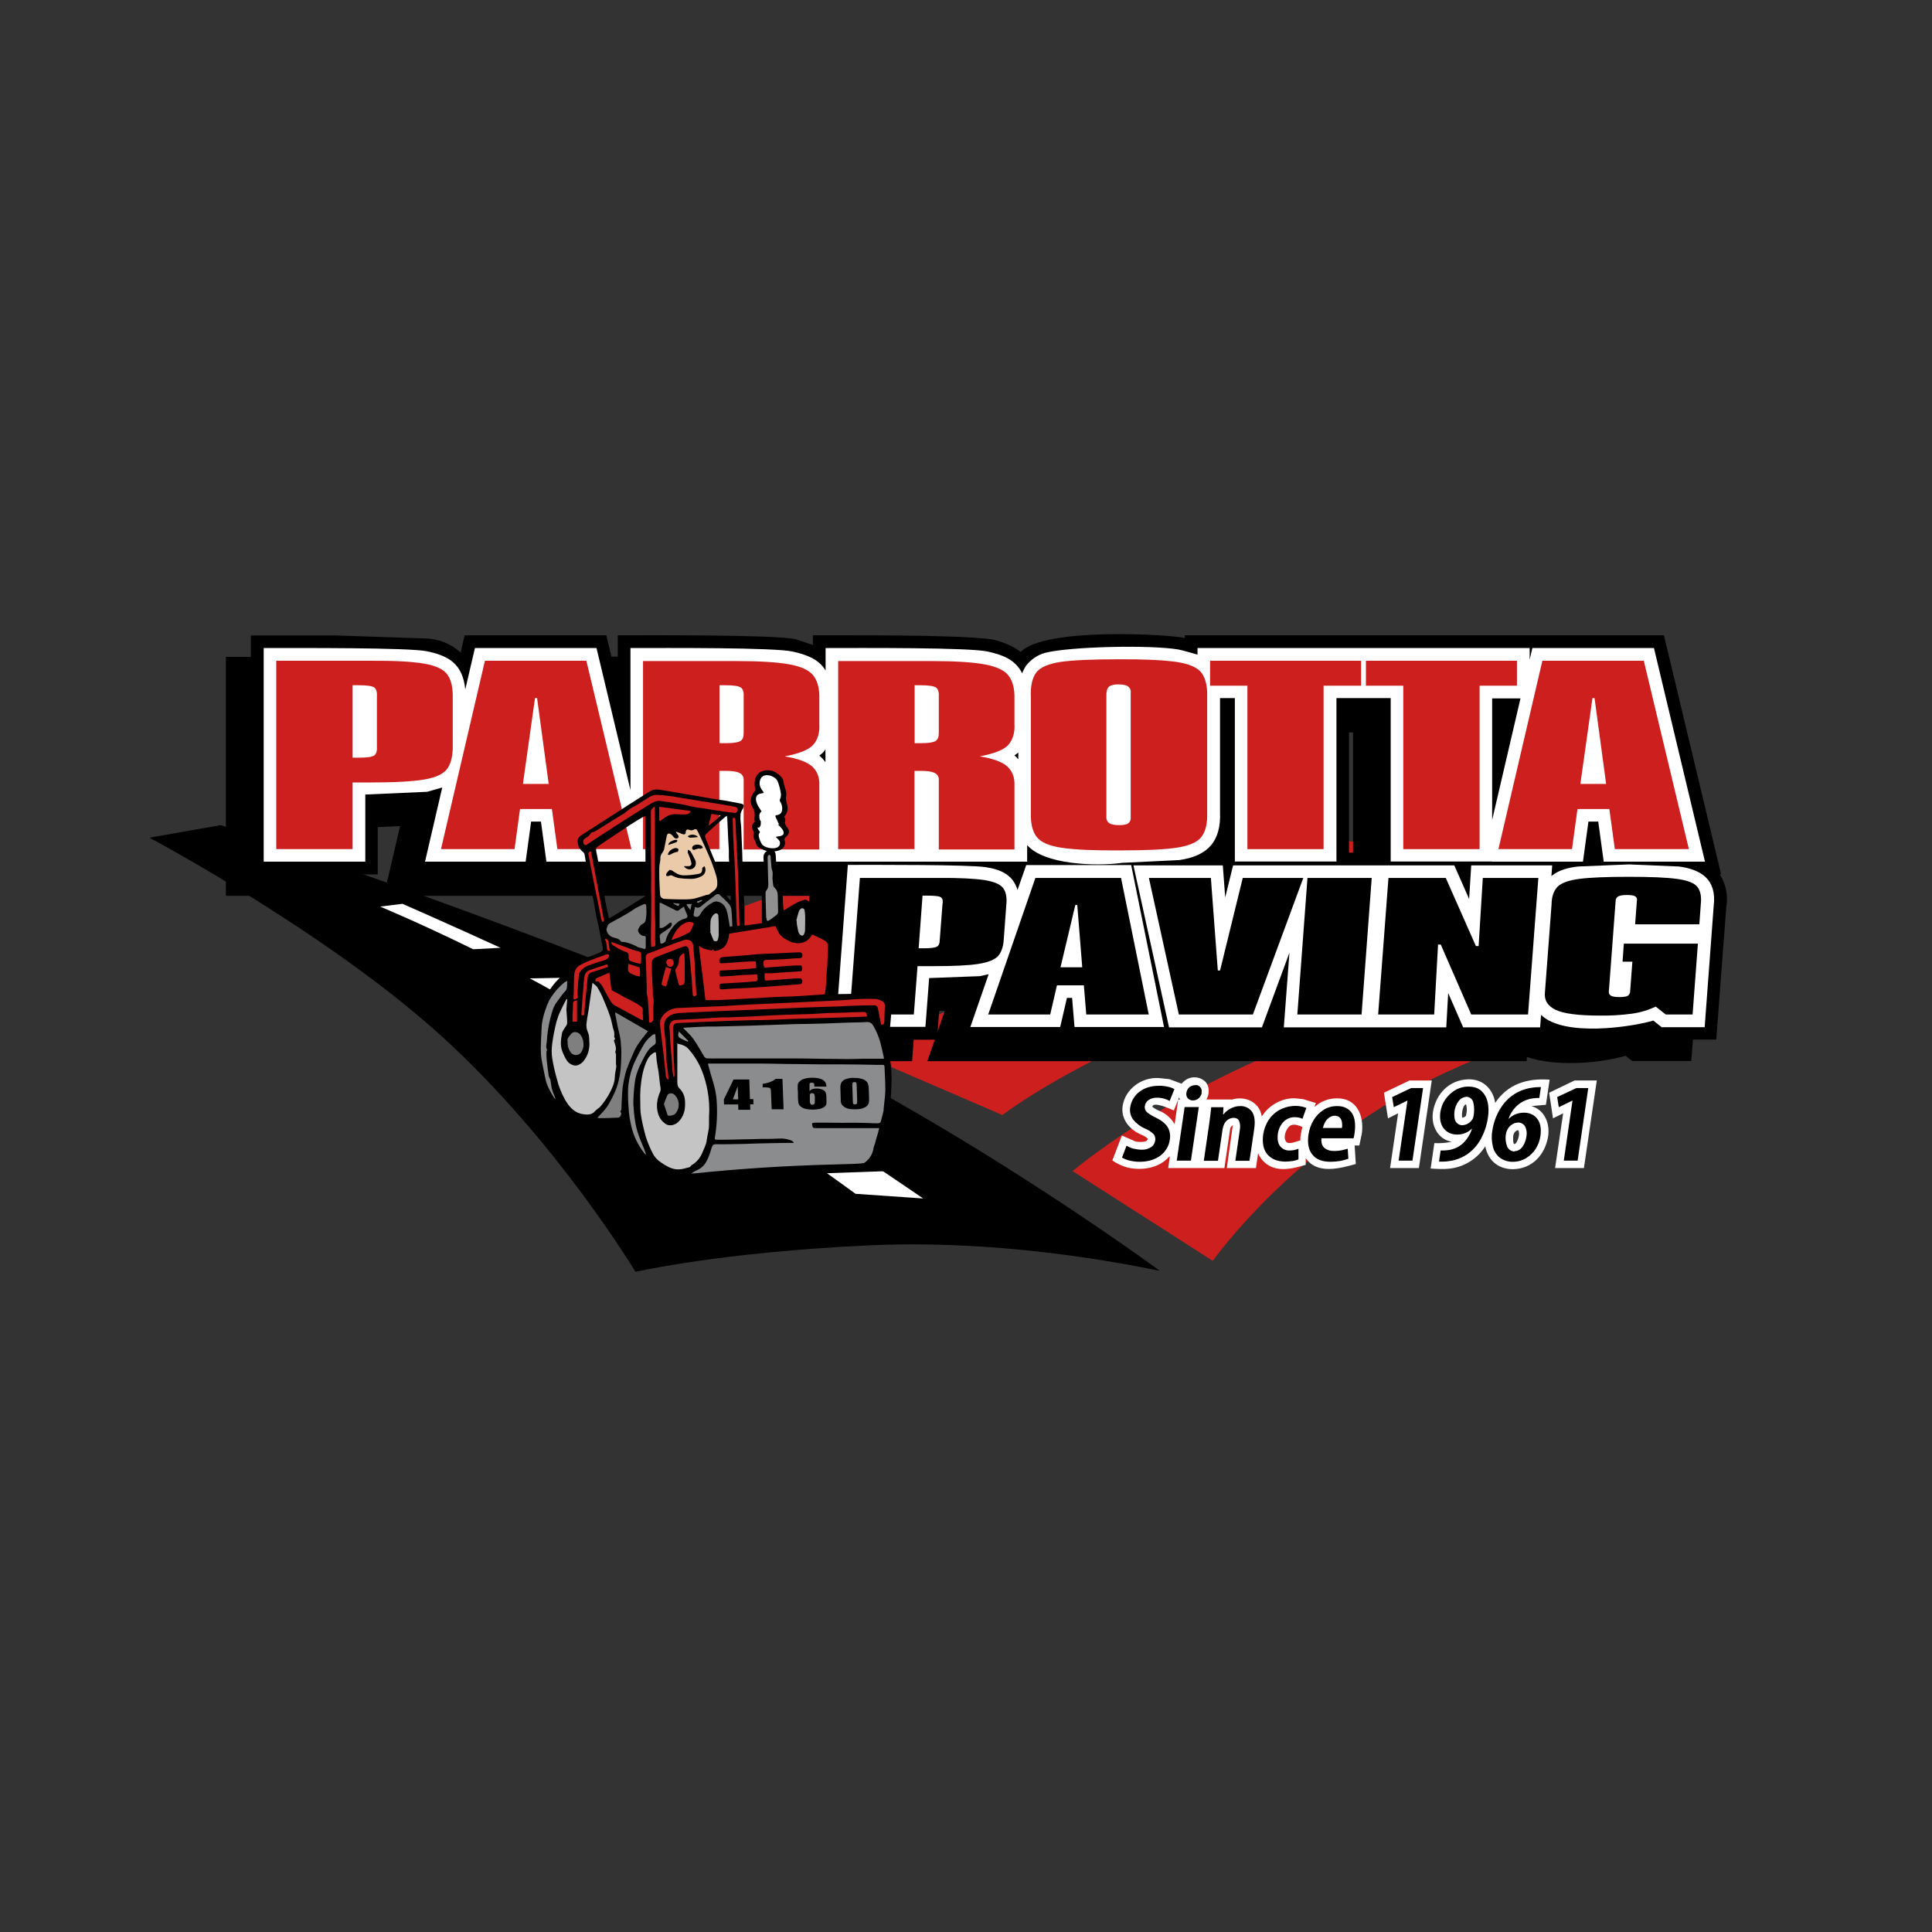 <?xml version="1.0" encoding="UTF-8"?>
<svg id="Layer_1" xmlns="http://www.w3.org/2000/svg" version="1.1" viewBox="0 0 1200 1200">
  <rect x="0" y="0" width="1200" height="1200" fill="#333333" stroke="none"/>
  <!-- Generator: Adobe Illustrator 29.3.1, SVG Export Plug-In . SVG Version: 2.1.0 Build 151)  -->
  <defs>
    <style>
      .st0 {
        fill: #fff;
      }

      .st0, .st1, .st2, .st3, .st4, .st5, .st6, .st7, .st8 {
        fill-rule: evenodd;
      }

      .st1 {
        fill: #8b8c8d;
      }

      .st2 {
        fill: #7f7f7f;
      }

      .st3 {
        fill: #b0b0b0;
      }

      .st5 {
        fill: #ebcaa9;
      }

      .st6 {
        fill: #cc1f1e;
      }

      .st7 {
        fill: #c4c4c4;
      }

      .st8 {
        fill: #909090;
      }
    </style>
  </defs>
  <path d="M720.1,789.2c-2.6,0-87-20-180.1-15.7-93.1,4.3-145.3,16.5-145.3,16.5,0,0-47.9-80.1-119.2-145.3-71.4-65.3-182.7-124.4-182.7-124.4l44.4-7.8s181,60.3,300.2,111.4c140.1,60,282.8,165.3,282.8,165.3Z"/>
  <path class="st6" d="M479.1,628.2l-80.9-37.4s98.8-53.1,225.4-67.9c127-14.8,224.5.9,224.5.9l2.6,19.1s-114.9-5.2-213.2,22.6c-98.3,27.8-158.4,62.6-158.4,62.6ZM622.7,692.6l-88.6-38.2s96.8-56.7,222.7-76c126.4-19.4,224.4-7.3,224.4-7.3l4.3,10.1s-116,7.9-213.3,39.3c-97.2,31.4-149.6,72.1-149.6,72.1ZM753.2,783.1l-87-55.7s84.4-72.2,212.3-101.7c106-24.4,183.7-15.8,183.7-15.8l4.4,8.7s-74.8,4.4-167.7,47.1c-92.9,42.6-145.6,117.4-145.6,117.4h0Z"/>
  <path class="st0" d="M411.6,638.5c-15.2-8.8-37.6-20.1-61-31.2l-21.5.4c11.2,6,22.8,12.5,34.2,19.4,7,4.2,14.5,8.9,22.4,13.9,8.7-.5,19-1,27.6-1.4-.6-.3-1.2-.7-1.7-1Z"/>
  <path class="st0" d="M249.9,561.4l-13.8,1.7s24.6,10.2,57.8,26.5c5.8-.3,11.7-.6,17-.9-33.6-15.4-61.1-27.4-61.1-27.4Z"/>
  <path class="st0" d="M573.4,744.4s-62.1-42.5-113.5-75.8l-29.5,1.8c51.2,34.8,101,71.1,101,71.1l42,2.9Z"/>
  <path class="st4" d="M704.1,659.1h244.1l.2-2.6c17.3,6,43.7,4.2,61.3-.7l4.1,3.2h36.7l6.2-82c1.3-7.2-.1-14.6-4.1-20.7h.9l-35.5-148.4h-297.6v1.7c-7.7-2.1-86.6-7.1-101.9,8.6-4.5-3.6-13.4-7.3-19.6-8-25.6-2.8-83.4-2.2-109.5-2.3v6l-11.1-3.7c-15.4-2.8-93.6-2.3-110.1-2.3v29.5l-7.1-29.5h-88l-2.5,10.7c-5.7-5.2-13-8.3-20.8-8.7l-56.2-1.9h-53.3c0,0,0,148.4,0,148.4h78.8v-42l29.4-1.3-10.1,43.3h264.4l-7.7,102.7h71.4l2.3-30.5,18-.7-10.8,31.2h127.8ZM840.4,542.8h-18v-87.9h18v87.9ZM743.6,542.8h-.5c.2-.2.4-.5.5-.8v.8Z"/>
  <path class="st4" d="M719.6,645.8h244.1l.2-2.6c17.3,6,43.7,4.2,61.3-.7l4.1,3.2h36.7l6.2-82c1.3-7.2-.1-14.6-4.1-20.7h.9l-35.5-148.4h-297.6v1.7c-7.7-2.1-86.6-7.1-101.9,8.6-4.5-3.6-13.4-7.3-19.6-8-25.6-2.8-83.4-2.2-109.5-2.3v6l-11.1-3.7c-15.4-2.8-93.6-2.3-110.1-2.3v29.5l-7.1-29.5h-88l-2.5,10.7c-5.7-5.2-13-8.3-20.8-8.7l-56.2-1.9h-53.3c0,0,0,148.4,0,148.4h78.8v-42l29.4-1.3-10.1,43.3h264.4l-7.7,102.7h71.4l2.3-30.5,18-.7-10.8,31.2h127.8ZM855.9,529.6h-18v-87.9h18v87.9ZM759,529.6h-.5c.2-.2.4-.5.5-.8v.8Z"/>
  <path class="st0" d="M957,630.2c14.2,14.2,56.8,7.6,69.9,3.7l5.2,4.1h26.7l5.6-75.2c2.1-16.8-8.1-22.8-21.6-24.6l-30.8-1.3-31.8,1.3c-6.2.7-11.8,2.1-16.6,5.9l.5-6.6h-50.3l-1.3,20.9-9.2-20.9h-137.4l-4.9,19.9-1.5-19.9h-55.5l22.1,100.6h57.7l17.1-46.4-3.5,46.4h100.9l1.2-21.3,9.3,21.3h47.8l.6-7.8Z"/>
  <path class="st0" d="M614,605.3l-11.3,32.6h55.8l4.2-18.1h3.2l1.5,18.1h55.6l-20.4-100.6h-65.2l-5.4,15.5c-2.8-9.5-10.5-12.8-19.8-14.2-11.1-1.6-65.6-1.4-85.6-1.4l-7.5,100.6h55.7l2.3-30.3,31.6-1.2,5.3-1.2Z"/>
  <path class="st0" d="M926.8,535.2h56.4l3.4-24.9h6.1l3.4,24.9h62.9l-31.7-132.7h-75.5l-1.7,7.2v-7.2h-206.3v4.1c-.8-.3-10.1-2.9-11.9-3.2-18-3-67.6-1.8-82.8,2.1-4.7,1.3-8.9,4.2-11.9,8.1-.9,1.5-1.7,3-2.3,4.6-4.4-8.8-12.5-11.5-21.3-13.5-11.6-2.6-77.7-2.2-100.8-2.2v14c-4.3-7.4-12.5-10-20.4-11.8-11.6-2.6-77.7-2.2-100.8-2.2v88.3l-21.1-88.3h-75.5l-6,25.7c-1.6-15.7-10.1-20.9-23.9-23.7-11.1-2.3-78.3-2-101.3-2v132.7h63.1v-41.7l38.4-1.7c.7-.1,9.3-2.7,9.4-2.7l-10.7,46.1h62.5l3.4-24.9h6.1l3.4,24.9h298.6v-10.3c10.6,12.2,42.4,13.2,58.5,11.1h-1s37-1.8,37-1.8c18-2.6,26-11.8,25.3-29.9v-70.7h9.2v101.5h63.1v-101.5h33.7v101.5h63.1ZM944.4,433.8l-17.6,75.5v-75.5h17.6ZM632.5,467.3v4.3c-.8-.9-1.6-1.7-2.4-2.4l2.2-1.6c0-.1.2-.2.3-.4ZM512.7,465.4v8c-1.1-1.5-2.4-2.9-3.8-4.1,2.2-1.6,2.6-2.1,3.8-3.9Z"/>
  <path class="st6" d="M171.6,410.4v117h47.4v-41.4h11c15.2,0,26.5-.6,33.9-1.9,7.4-1.3,12.1-3.7,14.3-7.2,2.2-3.5,3.2-8.4,3-14.8v-28c.2-6.4-.8-11.4-3.1-14.8-2.3-3.5-7.2-5.8-14.6-7.1-7.4-1.3-18.7-1.9-33.8-1.8h-58ZM219,425.6h3.4c5.6,0,9,.5,10.2,1.5s1.7,3,1.5,5.8v30.6c.2,2.7-.3,4.6-1.5,5.6-1.2,1-4.4,1.5-9.5,1.5h-4.1v-45Z"/>
  <path class="st6" d="M301.2,410.4l-27.3,117h45.7l3.4-24.9h19.8l3.4,24.9h46l-28-117h-63.1ZM332.2,433.6h1.4l7.2,53.3h-16l7.5-53.3Z"/>
  <path class="st6" d="M399.4,410.4v117h47.4v-48.6c.7,0,1.3,0,1.9,0,.6,0,1.2,0,1.9,0,4.1,0,7,.4,8.7,1.3,1.6.7,2.7,2.3,2.6,4.1v43.4h47v-39.8c.2-4.8-1.2-8.6-4.2-11.5-3-2.9-8.8-5.1-17.3-6.5,9.4-1.8,15.4-4.3,18-7.5,2.6-3.2,3.8-7.4,3.5-12.6v-15.3c.2-6.1-.9-10.9-3.4-14.4-2.5-3.5-7.4-5.9-14.9-7.3-7.4-1.4-18.5-2.1-33.2-2.1h-58ZM446.8,425.6h3.1c5.7,0,9.2.5,10.5,1.6,1.2,1.1,1.7,3,1.5,5.8v22.5c0,2.3-.6,3.9-2.1,4.8-1.5.9-4.5,1.3-8.8,1.3-.5,0-1.2,0-1.9,0-.7,0-1.5,0-2.2,0v-35.8Z"/>
  <path class="st6" d="M520.6,410.4v117h47.4v-48.6c.7,0,1.3,0,1.9,0,.6,0,1.2,0,1.9,0,4.1,0,7,.4,8.7,1.3,1.6.7,2.7,2.3,2.6,4.1v43.4h47v-39.8c.2-4.8-1.2-8.6-4.2-11.5-3-2.9-8.8-5.1-17.3-6.5,9.4-1.8,15.4-4.3,18-7.5,2.6-3.2,3.8-7.4,3.5-12.6v-15.3c.2-6.1-.9-10.9-3.4-14.4-2.5-3.5-7.4-5.9-14.9-7.3-7.4-1.4-18.5-2.1-33.2-2.1h-58ZM568,425.6h3.1c5.7,0,9.2.5,10.5,1.6,1.2,1.1,1.7,3,1.5,5.8v22.5c0,2.3-.6,3.9-2.1,4.8-1.5.9-4.5,1.3-8.8,1.3-.5,0-1.2,0-1.9,0-.7,0-1.5,0-2.2,0v-35.8Z"/>
  <path class="st6" d="M640.3,433v71.8c-.2,6.6,1,11.7,3.6,15,2.6,3.4,7.9,5.7,15.8,6.8,8,1.2,19.9,1.7,35.9,1.6,15.8,0,27.6-.5,35.4-1.7,7.8-1.2,13-3.5,15.4-6.9,2.5-3.4,3.6-8.4,3.4-14.9v-71.8c.2-6.6-1-11.6-3.5-15-2.6-3.4-7.8-5.6-15.8-6.8-7.9-1.1-19.8-1.7-35.6-1.6-16.1,0-28.1.5-36,1.6-7.8,1.2-13,3.4-15.4,6.8-2.4,3.4-3.5,8.3-3.2,14.9ZM687.4,430.2c-.1-1.4.4-2.8,1.5-3.8,1.1-.8,3-1.3,5.6-1.3,3,0,5.1.4,6.2,1.3,1.2.9,1.8,2.3,1.6,3.8v77.4c.2,1.4-.4,2.8-1.4,3.7-1,.8-2.9,1.2-5.8,1.2-2.9,0-4.9-.4-6.1-1.2-1.2-.8-1.9-2.3-1.8-3.7v-77.4Z"/>
  <polygon class="st6" points="751.6 410.4 751.6 425.9 774.8 425.9 774.8 527.4 822.1 527.4 822.1 425.9 845.4 425.9 845.4 410.4 751.6 410.4"/>
  <polygon class="st6" points="848.4 410.4 848.4 425.9 871.6 425.9 871.6 527.4 919 527.4 919 425.9 942.2 425.9 942.2 410.4 848.4 410.4"/>
  <path class="st6" d="M958,410.4l-27.3,117h45.7l3.4-24.9h19.8l3.4,24.9h46l-28-117h-63.1ZM989,433.6h1.4l7.2,53.3h-16l7.5-53.3Z"/>
  <path class="st4" d="M534.1,545.3l-6.4,84.8h39.9l2.3-30h9.2c12.8,0,22.4-.4,28.6-1.4,6.3-1,10.4-2.7,12.5-5.2,2-2.5,3.1-6.1,3.3-10.7l1.5-20.3c.5-4.7,0-8.2-1.8-10.7-1.7-2.5-5.7-4.2-11.9-5.2-6.2-.9-15.6-1.4-28.4-1.3h-48.8ZM573.1,556.3h2.9c4.7,0,7.5.3,8.5,1.1,1,.8,1.3,2.2.9,4.2l-1.7,22.2c0,2-.5,3.3-1.6,4.1-1.1.7-3.8,1.1-8,1.1h-3.5l2.4-32.6Z"/>
  <path class="st4" d="M643.1,545.3l-29.3,84.8h38.5l4.2-18.1h16.7l1.5,18.1h38.8l-17.2-84.8h-53.1ZM668,562.1h1.1l3.1,38.7h-13.5l9.2-38.7Z"/>
  <polygon class="st4" points="713.6 545.3 732.2 630.1 778.2 630.1 809.5 545.3 771.9 545.3 757.8 602.8 756.4 602.8 752.1 545.3 713.6 545.3"/>
  <polygon class="st4" points="812.1 545.3 805.8 630.1 845.7 630.1 852 545.3 812.1 545.3"/>
  <polygon class="st4" points="862.4 545.3 856 630.1 890.8 630.1 893.2 586.7 894.9 586.7 913.8 630.1 949.1 630.1 955.5 545.3 921 545.3 918.4 587.6 916.7 587.6 898 545.3 862.4 545.3"/>
  <path class="st4" d="M963.7,561.8l-4.1,54.4c-.6,4.9,1.6,8.6,6.6,11,5,2.4,14.2,3.6,27.6,3.6,6.7.1,13.3-.3,19.9-1.2,5.1-.7,10.1-2.2,14.7-4.4l6.2,4.9h16.7l3.3-44h-46l-.8,11.2h6.1l-1.4,18.5c0,1-.5,2-1.3,2.6-.9.6-2.6.9-5.3.9-2.7,0-4.5-.3-5.4-.9-.9-.5-1.4-1.6-1.2-2.7l4.2-56.1c0-1.1.5-2.1,1.4-2.7.9-.6,2.7-1,5.5-1,2.8,0,4.6.3,5.4.9.8.6,1.2,1.7.9,2.7l-1.1,14.6h39.9l.9-12.5c.5-4.7-.2-8.3-2.1-10.7-1.9-2.5-6.2-4.1-12.7-5-6.6-.9-16.5-1.3-29.8-1.3-13.8,0-24.1.4-30.9,1.3s-11.3,2.6-13.6,5c-2.3,2.5-3.5,6-3.6,10.7Z"/>
  <path class="st0" d="M726.6,718.4l-1,7.1h34.9l3.5-23.9c0-1.1.7-2.1,1.7-2.7l-3.7,26.6h18.1l1.3-9.2c.6,1.3,1.3,2.5,2.1,3.6,7.3,9.1,18.3,6.3,27.5,3.6v-4.2c7.1,10.5,21.6,6.3,31.1,3.7l-.7-11.5h2.9l1.6-7.6c1.4-11.1-3.2-21.9-15.6-21.7-5.1,0-10.1,1.9-13.9,5.4l.9-2.5-7.9-2.4-4.6-.5c-8.4-.5-16.8,4.3-21.1,11.3-1.3-9.1-10.5-13.2-19-10.4v-.2s-15.4,0-15.4,0c2-3.3,2.1-8-.6-11-3.7-3.6-9.6-3.7-13.4-.2h0c-.5.4-1,.9-1.4,1.4l-7.5-2.8-6.6-.7c-10.6-.7-20.8,6.7-22.5,17.2-1.3,8.5,4.6,15.2,12.1,18.2,1.3.5,2.4,1.2,3.4,2.2.2.3-.3,1.2-.6,1.4-1.2.8-5.1.9-7.1.3l-8.3-3.6-5.9,15.5c2.8,1.9,5.9,3.4,9.2,4.3h-.1c9,2.2,19.9.6,26.3-6.8ZM732.9,683h-1.1l-2.2,15.3c-2.2-3.9-5.7-6.9-9.9-8.5-1.4-.6-2.8-1.4-4-2.4.7-3.4,10.3,1,13.4,2.3l3.3-8.2c.1.5.3,1.1.5,1.6ZM809,699.9c-.4,1.3-.7,2.7-.9,4-.3,1.4-.5,2.9-.4,4.4l-4.6,1.4c-1.1.2-3.4.6-4.3-.6-1.8-2.4-.4-6.9,1.6-9.1,2.4-2.6,5.9-1.1,8.6,0h0Z"/>
  <polygon class="st0" points="868.4 691.5 863.4 725.5 881.3 725.5 889.3 671.1 875.5 671.1 859.6 678.7 862.1 694.6 868.4 691.5"/>
  <path class="st0" d="M922.5,711.8c1.9,10.3,9.7,14.6,17.5,14.4,11.7-.3,19.5-8.9,21.5-19.9,1.4-8.1-1.9-16.9-10.3-19.3l9-.8,2.3-15.6c-13.9-1-25.9,2.6-33.8,14.4-1.4-8.8-7.8-14.9-16.8-14.6-11.6.3-19.9,8.8-21.8,19.9-1.5,8.5,2.8,17.3,11.6,18.9-3.6.7-7.2,1-10.8.8l-2.3,15.8c8.9.6,15.1.7,22.8-3.4,4.6-2.5,8.4-6.1,11.2-10.5ZM940.6,710.6c-1.1-.2-.7-5.1-.7-5.1.2-1.6,1.4-3.5,3.2-3.5,0,0,0,0,0,0,1,2.3,0,5.7-1.4,7.9-.3.4-.7.7-1.2.7h0ZM910.6,685.9c.5,1.7.6,3.6.3,5.3l-.3,1.5v.3c-.7.7-1.5,1.2-2.4,1.2-.4-1.1-.1-7.6,2.4-8.3h0Z"/>
  <polygon class="st0" points="970.9 691.5 965.9 725.5 983.8 725.5 991.8 671.1 978 671.1 962.2 678.7 964.6 694.6 970.9 691.5"/>
  <path class="st4" d="M729.4,676.4c-1.2-.6-2.5-1.1-3.9-1.4-1.9-.4-3.8-.7-5.7-.6-5,0-9.1,1.4-12.2,3.8-3,2.3-5,5.7-5.6,9.5-.5,2.7.2,5.5,1.9,7.8,2,2.4,4.5,4.3,7.4,5.5,1.9.8,3.6,1.9,5.1,3.3,1,1.1,1.4,2.7,1.1,4.1-.2,1.7-1.1,3.2-2.5,4.1-1.7,1.1-3.8,1.7-5.8,1.6-1.8,0-3.6-.3-5.3-.7-1.5-.4-2.9-1-4.2-1.8l-2.8,7.4c1.4.8,2.9,1.4,4.5,1.8,2.1.5,4.3.8,6.4.8,5.4,0,9.7-1.4,13-3.9,3.2-2.4,5.3-6,5.8-9.9.5-2.7,0-5.5-1.4-7.8-1.4-2.2-3.8-4.1-7.2-5.8-2-.9-3.9-2-5.6-3.4-1.1-1-1.6-2.5-1.3-3.9.2-1.4,1-2.7,2.1-3.5,1.6-1.1,3.4-1.7,5.4-1.6,1.6,0,3.2.2,4.8.7,1.1.3,2.1.8,3.1,1.3l2.9-7.2Z"/>
  <path class="st4" d="M746.3,678.6c.5-2.1-.8-4.1-2.8-4.6-.4,0-.8-.1-1.2,0-1.3,0-2.6.5-3.6,1.3-1,.9-1.6,2.1-1.8,3.4-.2,1.2,0,2.4.8,3.4.8.9,2,1.4,3.2,1.4,1.3,0,2.6-.4,3.6-1.3,1-.9,1.7-2.1,1.9-3.4ZM744.6,687.6h-8.8l-4.9,33.3h8.8l4.9-33.3Z"/>
  <path class="st4" d="M779.1,700.5c.6-4.6,0-8-1.6-10.2-1.7-2.2-4.4-3.4-7.2-3.3-2.2,0-4.4.6-6.3,1.7-1.6.9-3,2.1-4.1,3.5h-.2l.2-4.5h-7.6c-.2,1.5-.3,3-.5,4.6-.2,1.6-.4,3.4-.7,5.4l-3.4,23.3h8.8l2.9-19.8c.5-2.5,1.4-4.3,2.7-5.3,1.1-1,2.5-1.5,4-1.6,1.9,0,3.1.8,3.6,2.1.6,1.7.7,3.4.4,5.2l-2.8,19.4h8.8l3-20.4Z"/>
  <path class="st4" d="M806.5,713.5c-.8.3-1.7.6-2.5.8-1,.2-2,.3-3,.3-2.3.1-4.5-.9-5.9-2.7-1.4-1.8-1.8-4.3-1.4-7.6.3-2.7,1.5-5.3,3.4-7.4,1.8-1.9,4.3-3,6.9-3,1,0,2,.1,3,.3.7.2,1.4.4,2,.7l2.4-6.7c-.9-.4-1.8-.7-2.8-.9-1.3-.3-2.6-.4-3.9-.4-3.4,0-6.7.8-9.8,2.4-2.8,1.5-5.1,3.6-6.9,6.3-1.8,2.7-2.9,5.8-3.4,9-.7,5.3.1,9.5,2.6,12.4s6.1,4.4,11,4.5c1.6,0,3.3-.2,4.9-.4,1.2-.2,2.3-.5,3.4-1v-6.6Z"/>
  <path class="st4" d="M837,713.5c-1.3.4-2.5.7-3.8,1-1.5.3-3,.4-4.5.4-2.1.1-4.3-.5-6-1.8-1.5-1.3-2.2-3.3-1.9-6.1h19.9c.2-.5.3-1.1.4-1.6.1-.6.2-1.2.3-1.9.7-5.4.1-9.5-1.8-12.3-2-2.8-5-4.2-9.1-4.2-3.1,0-6.1.8-8.6,2.5-2.5,1.6-4.6,3.8-6.1,6.4-1.6,2.7-2.6,5.7-3.1,8.9-.7,5.2,0,9.3,2.4,12.3,2.3,3,6.1,4.5,11.3,4.5,2,0,4-.2,6-.5,1.7-.3,3.4-.8,5.1-1.4l-.4-6.1ZM821.6,700.8c.3-1.2.7-2.4,1.3-3.5.6-1.2,1.4-2.2,2.5-3,1-.8,2.3-1.3,3.6-1.3,1.2,0,2.4.4,3.2,1.2.7.8,1.2,1.8,1.3,2.9.2,1.2.2,2.4,0,3.5h-12Z"/>
  <polygon class="st4" points="877.3 720.9 883.9 675.8 876.5 675.8 864.7 681.4 865.7 687.7 874.1 683.6 874.2 683.6 868.7 720.9 877.3 720.9"/>
  <path class="st4" d="M914.2,701.3c-1.1,3.4-3,6.4-5.5,8.8-2.6,2.4-5.9,3.9-9.5,4.3-1,0-1.8.2-2.5.2-.6,0-1.3,0-1.9,0l-1,6.9c6,.2,11.1-.9,15.4-3.3,4.2-2.3,7.7-5.8,10.1-9.9,2.5-4.4,4.2-9.2,4.9-14.3.5-3.2.5-6.6-.3-9.8-.6-2.6-2-5-4-6.8-2-1.7-4.6-2.5-7.9-2.5-2.9,0-5.8.8-8.3,2.3-2.4,1.5-4.5,3.5-6.1,5.8-1.6,2.4-2.6,5.1-3,7.9-.5,4.3.2,7.6,2.2,10.1,2,2.4,4.7,3.7,8.3,3.7,1.7,0,3.5-.3,5.1-1,1.5-.6,2.8-1.5,3.9-2.6h.2ZM910.7,681.2c2,0,3.7,1.3,4.3,3.2.8,3.2.8,6.6,0,9.8-.1.4-.3.9-.6,1.2-.7,1-1.5,1.8-2.5,2.4-1.1.7-2.4,1-3.6,1.1-1.7,0-3.2-.8-4.1-2.3-.9-1.5-1.1-3.6-.8-6.3.3-2.3,1.2-4.6,2.6-6.4,1.1-1.5,2.8-2.5,4.7-2.6h0Z"/>
  <path class="st4" d="M936.9,695.2c1-3.2,2.8-6,5.2-8.3,2.8-2.6,6.3-4.2,10.1-4.7.8,0,1.5-.2,2.1-.2.6,0,1.3,0,1.8,0l1-6.8c-5.4,0-9.9,1-13.6,2.8-3.5,1.6-6.5,4-9,6.9-2.2,2.7-4,5.7-5.3,8.9-1.1,2.8-1.9,5.7-2.3,8.6-.6,3.3-.4,6.7.4,9.9.6,2.7,2.2,5.1,4.3,6.8,2.4,1.7,5.3,2.6,8.2,2.5,2.9,0,5.7-.8,8.2-2.3,2.4-1.5,4.4-3.5,5.9-5.8,1.5-2.4,2.5-5.1,2.9-8,.6-4.5,0-8.1-2-10.6-1.9-2.5-4.7-3.8-8.3-3.8-1.8,0-3.7.4-5.4,1.1-1.6.7-3,1.7-4.2,2.9h-.2ZM940.7,715.2c-2,0-3.8-1.2-4.6-3.1-.9-2.4-1.2-4.9-.8-7.5.2-1.5.8-2.9,1.7-4.2.8-1,1.7-1.8,2.9-2.4.9-.5,1.9-.7,3-.8,1.8,0,3.5.9,4.4,2.5.9,1.9,1.2,4,.8,6.1-.3,2.3-1.1,4.6-2.5,6.5-1.1,1.6-2.9,2.7-4.8,2.7Z"/>
  <polygon class="st4" points="979.9 720.9 986.5 675.8 979.1 675.8 967.2 681.4 968.2 687.7 976.6 683.6 976.7 683.6 971.3 720.9 979.9 720.9"/>
  <path class="st4" d="M407.2,732.5l151.6-5.4c-4.1-2.1-8.2-4.2-12.4-6.1-2.2-1-1.9-.9-1.3-2.9,1.6-4.7,3.2-9.4,4.4-14.2,2.1-8.3,3.5-16.8,4-25.3.2-4,.4-8,.2-12,0-3.4-.5-6.7-1.3-10-.7-2.3-.9-4.7-.6-7.1.3-2.3.4-4.7.6-7,.1-1.4.3-2.7.4-4.1.4-4.9.9-9.7,1.2-14.6,0-1.8-.6-3.5-1.8-4.7-1.7-1.9-4-2-6.2-2.1-3.2-.1-6.5.1-9.7.2-6.2.1-12.3.2-18.5.3-.3,0-.7,0-1-.1,0-.2,0-.5,0-.7,0-3.1.1-6.1.3-9.2.2-3.7.5-7.5.6-11.2.1-3.8.2-7.7.2-11.5,0-.7-.5-1.3-1.1-1.7-3.3-2-6.7-3.8-10-5.7-.5-.4-.9-1-.9-1.6,0-1.9.2-3.9.2-5.8.2-3.4-.9-6.8-3-9.4-.9-1-2-2-3.4-1.7-1.8.4-3.6,1.1-5.2,2-2.6,1.4-5,3-7.6,4.5-.2-.3-.3-.5-.3-.8-.1-1.6-.3-3.1-.3-4.7,0-3.6-.4-7.1-2.6-10.1-.4-.5-.6-1.1-.7-1.8-.3-2-.5-4.1-.6-6.1-.2-3.6-.3-7.2-.6-10.8,0-1-.6-2.5-1.3-2.8-2.2-1-4.9,0-5.9,2.2-.3.6-.4,1.3-.4,2,.3,5.4.3,10.8.3,16.2,0,1-.3,2-.6,2.9-.3.6-.5,1.3-.7,2-.1,1.4,0,2.7,0,4.1,0,2.3,0,4.7,0,7,0,2.8,0,5.6,0,8.7-3.6.5-7.1,1-10.8,1.5,0-1.6,0-2.8,0-4,0-2.4,0-4.8,0-7.1-.2-5.1-.6-10.1-.8-15.2-.3-6.4-.4-12.9-.6-19.3-.2-4.8-.4-9.6-.6-14.4,0-1.6-.3-3.1-.4-4.7-.2-1.6-.1-3.3,0-4.9.3-1.1.8-2.2,1.5-3.2.8-1.4.5-2.6-1-2.9-3.5-.7-7-1.4-10.6-2-3.8-.6-7.7-1.1-11.5-1.8-4.6-.8-9.2-1.6-13.8-2.4-4.3-.7-8.7-1.5-13-2.2-2.5-.4-5-.9-7.3.4-2.2,1.2-4.3,2.6-6.5,4-5.1,3.2-10.1,6.4-15.1,9.7-7.3,4.7-14.7,9.4-22,14.1-1.3.8-2,2.2-1.9,3.6,0,2.5,1.1,4.9,3.2,6.5.5.3.8.8,1,1.3.3,1.3.5,2.7.7,4.1.8,4.2,1.7,8.4,2.5,12.6.4,2.3.7,4.6,1.2,6.9.3,1.7.9,3.3,1.2,5,.6,3.1,1,6.2,1.6,9.3.5,2.5,1.2,4.9,1.7,7.4.8,4.2,1.5,8.4,2.4,12.5.4,1.8,0,2.8-1.7,3.4-3,1.2-5.9,2.5-9,3.4-3.2.8-5.8,3-7.3,5.9-.3.6-1,1.4-1.5,1.5-1.4.2-2.6.9-3.6,1.9-4.2,3.4-7.9,7.2-10.6,11.9-1.9,3.3-3.5,6.8-4.8,10.4-1.1,3.4-1.9,6.9-2.4,10.5-.5,3.4-.8,6.9-1,10.4-.1,2.2,0,4.5.1,6.7.2,2.3.6,4.5,1.1,6.8.5,2.8,1,5.5,1.7,8.3.5,2,1.1,4,1.9,5.9.6,1.6.9,3.4,2.1,4.7,0,0,0,0,0,.1,1.1,2.1,1.8,4.6,3.4,6.4,1.9,2.1,3.9,4.1,6.1,5.9,3.6,2.7,7.4,5.1,11.1,7.7,2.5,1.7,5,3.5,7.5,5.2,3,2,6.1,4,9.1,6,2.2,1.5,4.2,3.3,6.5,4.9,3.4,2.3,6.9,4.5,10.4,6.8,3.3,2.3,6.6,4.6,9.9,6.9,1.3.9,2.7,1.7,3.9,2.7.1,0,.2.2.4.3ZM442,505.5c1.7.3,3.5.6,5.6,1-2.3,2.3-4.9,4.5-7.6,6.4.7-2.6,1.3-4.9,1.9-7.4h0ZM409.4,509.7v-8.6c6.5.9,13,1.7,19.6,2.6-.7,1.9-2.2,2.1-3.5,2.2-2.1,0-4.2-.1-6.3-.2-2.1,0-4.2.7-5.9,1.9-1.1.7-2.2,1.5-3.2,2.3-.2,0-.3,0-.5-.1h0ZM453.6,559.2c-1.3-1.6-2.6-3.1-4-4.7-.1-.2-.2-.4-.4-.5-1.6-1-2.1-2.3-1.8-4.2,0-.6.2-1.3.3-1.9.4-2.4-.5-4.6-1.3-6.7-.4-1.2-.8-2.5-1.3-3.7-2.2-5.2-4.3-10.4-6.4-15.6-1.2-2.9-1.2-3,1.2-5.2,3.4-3.1,6.9-6.2,10.4-9.2.4-.3.8-.6,1.1-.8.1.4.2.8.3,1.2.2,4.4.4,8.8.6,13.2.1,2.3.3,4.5.4,6.8,0,1.5,0,3,0,4.5.2,4.6.5,9.1.8,13.7.2,3.8.3,7.7.4,11.5,0,.5,0,1,0,1.5-.1,0-.3,0-.4.1h0ZM400.8,506.8c0,5.8,0,11.3,0,16.7,0,2,.1,4,.1,6,0,4.4,0,8.8.2,13.2,0,2.9.2,5.7.2,8.6,0,1.4,0,2.9-.1,4.3-.1.5-.5,1-.9,1.3-3.8,2.4-7.7,4.9-11.5,7.2-3.1,1.9-6.2,3.8-9.3,5.7-.4.2-.9.4-1.3.6-.8-3.6-1.6-7.1-2.2-10.6-1.1-6-2.1-12.1-3.1-18.1-.7-3.7-1.5-7.4-2.2-11.1-.3-1-.4-1.9-.5-2.9,0-.7.4-1.3.9-1.8,3.2-2.3,6.5-4.4,9.8-6.6,3.5-2.3,7-4.7,10.5-7,2.7-1.7,5.4-3.4,8.2-5,.4-.2.9-.3,1.3-.4h0Z"/>
  <path class="st1" d="M427,647.1c.2-.2.3-.4.5-.6-1.9-1.9-3.9-3.9-5.8-5.8-.9,2.6-.5,3.5,1.3,4.4,1.3.7,2.7,1.3,4.1,1.9Z"/>
  <path class="st3" d="M494.5,571.6c0,0,.2,0,.3.1,0,1.4.2,2.9.5,4.3.4,1.5.3,3.2,1.6,4.5,1.1,1,2,.9,2.6-.5.9-1.9.4-4,.6-5.9,0-1.7,0-3.3,0-5,0-1.4-.2-2.8-.5-4.2-.3-.5-.9-.8-1.5-.8-.8.3-1.4.9-1.8,1.7-.7,1.9-1.1,3.9-1.7,5.9Z"/>
  <path class="st3" d="M441.1,578.7c.6,1.7,1.3,3.6,2.1,5.4.3.7,2.3.7,2.5,0,.4-1,.6-2.1.7-3.2,0-.9,0-1.9,0-2.8,0-3.1,0-6.3-.2-9.4,0-.6-.5-1.1-1-1.4-.6,0-1.1,0-1.6.5-1.4,1.2-2.2,2.8-2.3,4.6-.1,2.1-.2,4.2,0,6.3Z"/>
  <path class="st2" d="M412.4,685.8c.8,2.3,1.5,4.5,2.2,6.7,0,.2.3.4.5.4,1,.4,3.7-.3,4.4-1.2,3-3.5,2.7-8.7-.6-11.8-1.3-1.2-3.7-1.1-4.4.4-.8,1.8-1.5,3.6-2.1,5.4Z"/>
  <path class="st2" d="M352.6,646.9c-.2,2.5.5,5,2,6.9,1.3,1.7,3.8,2,5.5.7.3-.2.6-.5.8-.8,1.7-2.4,1.8-5,1.2-7.7-.3-1-.7-2-1.3-2.9-1-2-4.4-2.8-5.8-1.2-1.3,1.5-2.9,3-2.5,5Z"/>
  <path class="st8" d="M476.1,570.1c0,1.9.4,2.3,1.7,1.5,1.6-1,3-2.2,4.5-3.3.7-.5,1.1-1.4,1-2.3-.1-3.1-.1-6.3-.2-9.4,0-2.1-.5-4-2.2-5.4-.3-.3-.5-.6-.6-1-.2-1.5-.4-3.1-.5-4.6,0-1.2.2-2.4.1-3.5,0-1-.6-2-.7-3-.2-2.5-.4-4.9-.6-7.4,0-.3-.5-.7-.8-.7-.2,0-.7.3-.8.5-.1.4-.2.8-.2,1.2.1,5.4.2,10.7.4,16.1,0,1.4,0,2.8-1,4-.5.6-.7,1.3-.7,2.1,0,5.1.3,10.2.4,15.4Z"/>
  <path class="st1" d="M352.2,609.3c-.5.2-.9.4-1.4.7-3.4,2.7-6.3,6-8.7,9.7-2,3.2-3.1,6.7-4.2,10.2-.8,2.8-1.4,5.7-1.5,8.7-.3,4.3-.4,8.6-.5,12.9,0,2.2.1,4.3.5,6.5.6,3.8,1.5,7.5,2.2,11.2.8,4.7,3.1,8.7,5.5,12.6.1.2.4.4,1,.9-.3-.7-.4-1-.5-1.4-.7-1.5-1.2-3-1.7-4.6-.5-1.9-.6-3.9-1-5.8-.2-.9-.9-1.8-1.1-2.7-.5-3.1-.8-6.3-1.2-9.5-.2-1.7-.2-3.4-.2-5.2,0-.6.5-1.3.3-1.7-.8-1.6-.3-3.1-.1-4.6.3-4.9,1-9.8,2.2-14.6.9-3.3,1.6-6.7,3.6-9.6,1.3-1.9,2.8-3.7,4.1-5.6.9-1.2,2.4-2.1,2.6-3.8.1-1.4.2-2.8.2-4.4Z"/>
  <path class="st1" d="M401,717.2c.1,0,.2-.2.3-.2-.4-1.1-.8-2.2-1.2-3.3-1.3-3.2-2.7-6.4-3.8-9.7-.8-2.4-1.4-4.9-1.8-7.4-.6-3.5-.9-7.1-1.1-10.7,0-2.2,0-4.4.2-6.5.2-2.6.4-5.3.8-7.9.8-5.3,3.1-10,5.6-14.7,1.6-3,3.2-5.9,6.2-7.7.9-.5,1.3-1.5,1.1-2.5-.1-1.4-.2-2.8-.3-4.2-1.5-.2-2.2.9-3.1,1.6-3.2,2.6-4.9,6.3-6.8,9.8-2.4,4.5-4.7,9.1-5.7,14.2-.7,2.7-1.1,5.5-1.3,8.3-.1,3.8,0,7.6.3,11.4.2,3.9.8,7.9,1.7,11.7,1.4,6.2,4.2,11.9,8.1,16.9.3.3.7.6,1,.9Z"/>
  <path class="st2" d="M436.2,559.4c0-.2-.2-.3-.3-.5-.9.3-1.8.6-2.6.9-.2,0-.3.5-.5.7.3.1.7.4.9.3.9-.4,1.7-1,2.5-1.4ZM418.2,560.9c0,0,0,.2,0,.3,1.1.6,2.1,1.2,3.1,1.7.3-.5.5-1,.9-1.6-1.4-.1-2.6-.3-3.9-.4h0ZM426.7,561.6c0,.1-.2.3-.3.4.7,1,1.4,2,2.4,3.3.3-1.5.5-2.5.8-3.8-1.2,0-2,0-2.9.1ZM454.9,575.5c-.2-3.4-.2-6.9-.6-10.2-.1-1.4-.6-2.7-1.5-3.8-1.7-2-3.7-3.6-5.6-5.5-.6-.8-1.8-.9-2.6-.2,0,0,0,0-.1,0-2.6,2-5.1,4-7.7,6-1.5,1.2-2.8,2.8-5.1,1.5-.3,1.7-.7,3.2-.9,4.8,0,.5.2,1,.7,1.2,1.6.5,2.7,0,3.5-1.5,1.7-3,4.2-5.4,7.3-7,.8-.6,1.8-.9,2.8-.9,3.4.4,5.4,2.8,6.3,5.8.9,3.2,1.3,6.6,1.9,9.9.2,0,.7-.1,1.6-.3h0ZM409.8,576.4c.4,0,.7,0,1.1,0,2-.4,3.3-1.9,4.8-3,.3-.2,1-.5,1.1-.4.4.3.5.8.5,1.3-.1.6-.5,1.2-.9,1.6-1.6,1.2-3.2,2.3-4.9,3.4-1.2.7-2.1,1.4-1.7,3,.2,1,.3,2,.3,3,0,.3.2.8.5.8.8.2,2.7-.9,2.9-1.8.6-3,2.2-5.5,4-7.9,2.1-2.8,4.6-5.1,8.2-5.9.8-.1,1.4-.9,1.3-1.7,0-.2,0-.4-.2-.5-.8-1.7-1.4-3.5-2-5.1-1,.6-2,1.2-2.9,1.9-.5.6-1.3.7-2,.4-3.1-1.5-6.1-3.1-9.2-4.6-.3-.1-.7-.2-1-.2v15.8ZM376.7,576.7c-.2,2.1,1.4,4.4,3.5,5.3,1.9.8,4.2.7,5.5,2.8,0,.1.3.2.5.2,3.1.1,6,1.3,8.8,2.6.4.2.8.6,1.2.7,1,.3,2,.5,3,.8,1.4.6,1.9.4,1.9-1.2,0-1.6-.1-3.2,0-4.7.1-1.2,0-1.9-1.4-1.9-.4,0-.8-.2-1.2-.4-1.3-.6-2.6-2.6-2.1-3.6.6-1.2,1.1-2.7,2.5-3.3,2.5-1,2.2-3.4,2.5-5.3.3-2,0-4,0-6,0-.9-.6-1.4-1.4-1.1-1.7.7-3.5,1.5-5.1,2.4-1.5.9-2.9,2-4.4,2.9-3.8,2.2-7.6,4.4-11.5,6.4-1.5.8-1.8,2-2.2,3.5Z"/>
  <path class="st2" d="M402.5,640.5c-6.6-3.8-13.4-7.7-20.3-11.7,0,.3-.1.7-.1,1,.6,3,1.2,5.9,1.8,8.9.6,2.6,1.3,5.2,1.6,7.8.3,3,.5,6,.4,8.9-.1,5.2-.3,10.5-1.6,15.6-.6,2.8-1.6,5.5-2.7,8-2.1,4.4-4.2,8.8-7.8,12.3-.9.9-1.8,1.9-2.7,2.9.4.2.7.3,1.1.3,3.8,0,7.6-.1,11.5-.3,1.3,0,1.9-1.1,2.2-2.2.1-.4-.3-1.1-.6-1.8.1-.2.6-.6.6-1,.2-1.4.1-2.8.2-4.2.2-3.3.3-6.7.7-10,.3-2.4.8-4.8,1.4-7.1.3-1.6.8-3.2,1.4-4.7.9-2.4,1.9-4.8,3-7.2.9-2.4,2-4.6,3.3-6.8,2-3.1,4.4-5.9,6.7-8.9Z"/>
  <path class="st7" d="M352.4,620.5h-.3c-.2,0-.4.3-.5.5-1.2,2.3-2.4,4.5-3.4,6.8-1.1,2.2-1.9,4.5-2.6,6.9-1.1,4.4-2,8.9-2.6,13.4-.4,3.1-.5,6.2,0,9.3.7,4.3,1.7,8.6,2.9,12.8,1.1,4.6,2.9,9,5.2,13.1,2.2,3.7,4.9,7,9.1,8.3,1.9.5,3.8.8,5.7.6,1.5-.2,2.9-1,3.8-2.2,1-1.1,2.4-1.7,3.4-2.9,2-2.4,3.8-5,5.3-7.7,1.8-3.4,3.4-6.7,3.5-10.6,0-2.1.7-4.3.9-6.4,0-.5-.2-1.1-.2-1.6,0-2,0-3.9,0-5.9,0-.6-.5-1.2-.4-1.6.8-2.2,0-4.3-.7-6.3-.4-1.3,0-1.3.6-1.5-.3-.8-.7-1.4-.6-2,.2-1.3,0-2.7-.4-3.9-.1-.4-.3-.8-.4-1.2-.6-2.5-1-5.1-1.9-7.5-1.2-3.6-2.7-7.2-4.2-10.7-1-2.4-2.2-4.7-3.5-6.9-.7-1.1-1.9-1.8-3.1-2.9-.2,1.6-.4,2.8-.6,4.1-.6,4.2-1.2,8.5-1.8,12.7-.5,3.1-1.1,6.1-1.4,9.2,0,1.2.1,2.4.5,3.5.3,1.1.9,2.2,1.1,3.3.2,1.7.2,3.5.3,5.2,0,3.5-1,7-3.1,9.9-1,1.6-2.6,2.8-4.4,3.4-2.3.6-5-.9-6.3-2.7-1.4-2-2.4-4.2-3.2-6.5-1.3-3.6-.6-7.3,0-10.9.2-1,1-1.9,1.5-2.9.6-1,1.6-2.1,1.7-3.1,0-2.7-.3-5.5-.5-8.2,0-.1,0-.3,0-.4.2-2.1.3-4.2.5-6.3Z"/>
  <path class="st7" d="M420.7,648c0,1.1,0,2.1,0,3.1,0,3.4,0,6.8,0,10.3,0,3.4,0,6.9,0,10.3,0,1.5,0,3,1.3,4.3,1.9,1.9,3.1,4.3,3.4,7,.5,5.2-.2,10.3-4.4,14.1-1.9,1.8-5.3,2.5-7.4,1.1-2.3-1.5-4-3.7-4.8-6.4-1.4-4.6-.7-9.1,1.1-13.4.4-.8.5-1.7.4-2.5-.8-4.3-.8-8.8-1.8-13.1-.5-2.7-.8-5.4-1-8.1,0-1.1-.3-1.4-1.4-.8-1.7.9-3,2.4-3.9,4.1-2.9,5.7-3.8,11.9-4.4,18.2-.2,2.9-.2,5.8-.1,8.7,0,2.5,0,5.1.4,7.6.7,4.6,1.8,9.1,3,13.5,1.2,3.7,2.7,7.3,4.5,10.7,1.6,3.1,4.4,5.1,7.4,6.9,2.8,1.7,5.6,2.9,8.9,2.7.9,0,1.8-.2,2.7-.4,1.4-.3,2.7-.7,3.9-1,.3-.4.7-.8,1.1-1.2,3.1-1.8,5.4-4.6,6.7-7.9,1-2.5,2.4-4.9,2.7-7.8.3-2.5,1-4.9,1.3-7.4.2-2.4,0-4.9.1-7.4.4-5.3,0-10.5-.9-15.7-.8-4.2-1.9-8.4-3.5-12.4-2-5-4.8-9.6-8.4-13.6-1.9-2.2-4.5-2.8-7.5-3.4Z"/>
  <path class="st1" d="M549,658.1c0-.5,0-1.1-.1-1.6-.7-3.1-1.4-6.3-2.2-9.4-1-3.3-2.3-6.5-4-9.5-.9-1.7-2-2.9-4.3-2.8-4.3.3-8.6.2-12.8.4-4.3.1-8.5.4-12.8.5-6.5.2-13,.3-19.5.4-6.7.2-13.4.5-20.1.7-5.5.2-11,.4-16.5.5-4.1.1-8.1.2-12.2.3-1.7,0-3.5,0-5.2,0-3.5.1-7,.3-10.5.5-1.4,0-2.8.2-4.5.3.4.5.6.8.9,1,1.9,2,4.1,3.9,5.6,6.1,2.4,3.4,4.4,7.2,6.6,10.8.4.6,1.1,1,1.8,1.1,2.6.1,5.1,0,7.7,0,5.1,0,10.2,0,15.3,0,3.8,0,7.6,0,11.3,0,6.2,0,12.3,0,18.5,0,5.7,0,11.3.1,17,.2,5.8,0,11.6.2,17.4.2,3,0,6-.1,8.9-.2,4.5,0,9,0,13.7,0Z"/>
  <path class="st1" d="M431.9,727.3c-.9.5-1.7,1.1-2.6,1.7,67.7-7,105.6-5.2,107.7-6.8,5.5-4.1,5.3-8.7,5.8-10,1.4-3.7.6-2.3,1.8-6,.6-1.7,1-3.5,1.5-5.5-7,0-13.8,0-20.7,0-5.8,0-11.7,0-17.5,0-3.1,0-3.1.2-3.5-2.7,0-.1,0-.2,0-.3.5-.2,1-.4,1.5-.4,2.4,0,4.9,0,7.3,0,3.3,0,6.6.1,9.9.1,3.6,0,7.2-.1,10.8,0,3.7,0,7.4.3,11.1.3.7,0,1.9-.3,2-.8.7-2.3,1.2-4.7,1.8-7,0-.6.1-1.1.1-1.7.3-3.6.9-7.1,1-10.7,0-5-.3-10-.5-14.9,0-1-.5-1.3-1.4-1.2-1.2,0-2.4,0-3.5,0-6.9-.1-13.9-.3-20.8-.3-9.9,0-19.8,0-29.7-.2-7.4,0-14.8-.3-22.2-.3-8,0-15.9,0-23.9,0-2.7,0-5.4,0-8.1,0,0,.2,0,.4,0,.6,1,3.6,2,7.2,3.1,10.8,1.1,3.6,1.9,7.4,2.2,11.1.6,7.9.2,15.9-1.1,23.7-.1.8.1,1.1,1,1.1,1.3,0,2.7,0,4,0,3.5,0,7-.1,10.5-.2,4.3,0,8.6-.2,12.9-.3,3.8,0,7.5,0,11.3-.2,2.8-.2,5.5.2,8.1,1.3.4.3.8.6,1.2,1,0,.1-.1.2-.2.4-1.4,0-2.8,0-4.2,0-5.5,0-11,.2-16.5.3-2.9,0-5.8.2-8.8.3-6.2.1-12.4.3-18.7.2-1.5,0-2,.6-2.5,1.9-2.8,10.1-5.4,12.7-10.2,14.7Z"/>
  <path class="st5" d="M419.9,516.5c0,.1,0,.2-.1.3.3.5.6,1,1,1.4.5.7,1.1,1.4.4,2.2-.7.6-1.7.6-2.4-.1,0,0,0,0,0,0-.6-.5-1-1.3-1.6-1.8-.6-.5-1.3-.8-2-.8-.3,0-.9.7-1,1.2-.6,2.6-1,5.3-1.6,8-.1.8-.4,1.5-.8,2.1-.9,1.3-1.7,2.4-1.6,4.1,0,1.8-.6,3.6-.7,5.4-.1,2.5,0,5,0,7.5.1,3.2.3,6.4.5,9.6,0,1.4,1.1,2.5,2.5,2.7,2.8.1,5.5.3,8.3.3,3.9,0,7.9.3,11.7-.8,2.2-.6,4.3-1.3,6.5-2,.5-.1,1.1,0,1.4-.3,1-.6,1.8-1.5,2.7-2.1,1.4-.8,2.3-2.3,2.4-3.9.3-4.2-1.4-7.9-2.7-11.7-1.5-4.4-3.5-8.6-5.4-12.9-1.3-2.9-2.7-5.8-4.1-8.7-.7-1.4-1.4-1.5-2.7-.7-.5.2-1.1.3-1.6.2-.6-.2-1.3-.4-2-.5-.5.1-.8.5-1,.9,0,2.2-.8,2.6-2.8,1.7-1-.5-2.1-.8-3.2-1.2ZM437.6,538.1c1.2,2.1.5,4.8-1.6,6-.1,0-.2.1-.4.2-2,1.1-4.3,1.6-6.6,1.6-2.5,0-4.9-.2-7.3-.5-1.4-.3-2.8-.8-4.1-1.5-.6-.4-1.4-.3-2,.1-.4.3-1.2.1-1.7,0-.2-.4-.2-.9,0-1.4.5-.8,1.1-1.5,1.9-2.2.3-.2,1,0,1.4.2,1.2.8,2.4,1.5,3.6,2.2,1.3.6,2.6.9,4,.9,2.8,0,5.7-.3,8.5-.8,2.5-.4,2.8-1.1,2.9-3.7,0-.4.9-.8,1.4-1.2ZM425.1,538c.8,0,1.5,0,2.3,0,1.5,0,2.3-.7,2-2.2-.5-1.9-1.1-3.7-1.9-5.5,0-.2-.3-.4-.3-.6,0-.6,0-1.3,0-1.9.6.3,1.4.5,1.7,1,1.1,1.8,2.1,3.7,3,5.6.6,1.6.3,3.4-.9,4.6-1.3,1.1-3.1,1.3-4.6.5-.5-.3-1-.7-1.5-1.1,0-.1.1-.3.2-.4ZM434.5,526.9c-1,.2-1.9.5-2.9.8-1.1.5-1.6-.2-1.7-.9,0-.6.3-1.2.8-1.6,1.5-.8,3.4-.8,4.9,0,.5.2.7.9,1,1.4-.5.2-.9.4-1.4.6-.2,0-.5,0-.7,0,0,0,0-.1,0-.2h0ZM414.8,530.9c.1-.6.3-1.1.6-1.6.9-1.5,3.6-2.9,5-2.5.4.1,1,.5,1,.8,0,.5-.3,1.5-.6,1.5-1.9.2-3.4,1.1-5,1.9-.2,0-.4,0-.9-.1ZM433.5,519.9c-1.7.2-3.3.4-4.9.4-.5,0-1-.5-1.5-.8,1.6-1.6,5.3-1.3,6.4.4ZM415.1,524.7c.2-.5.3-1,.5-1.2,1.2-1.1,2.7-1.7,4.3-1.9.3,0,.8.2.8.4,0,.3-.1.7-.3.9-.3.2-.5.3-.8.4-1.4.5-2.7.9-4.4,1.5Z"/>
  <path class="st6" d="M375.6,583.6c.3.5.7.8.8,1.2.3,1.3.4,2.7.6,4.1.2,1.5.3,1.6,1.8,1.8-.3-2.2-.7-4.4-1-6.7-.7.4-1-1.9-2.1-.4Z"/>
  <path class="st6" d="M416.1,595.6c-1.2,0-2.2.8-2.3,2,0,0,0,0,0,0,0,1.4,1.4,3,2.7,3,1.1-.3,1.8-1.2,2-2.3,0-1.5-1-2.9-2.4-2.7Z"/>
  <path class="st6" d="M358.4,621.4c-1.5,0-2.4.6-2.5,1.7,0,.8,0,1.6,0,2.3,0,1.6-.2,3.2-.3,4.7,0,1.5,0,3,0,4.5h2.8v-13.2Z"/>
  <path class="st6" d="M413.8,612.6c1-3.7,2.1-7.3,3.1-10.9-1.1-.4-2.1-.7-3.3-1-.8,2.9-1.6,5.6-2.3,8.5-.7,3.1-.5,2.6,2.5,3.5Z"/>
  <path class="st6" d="M397.1,600.8c-2.2-.7-4.5-1.4-6.8-2.1-.6,5-.3,5.4,3.7,6.9.3.1.6.3.9.4.8.2,1.6.4,2.5.5.1-.9.2-1.7.2-2.6,0-1-.2-2-.4-3.2Z"/>
  <path class="st6" d="M417,583.9c1.5-.5,3-1,4.5-1.6,1.3-.5,2.7-1.1,3.9-1.8,1.1-.6,2.5-.9,3.3-1.9.9-1.2,1.3-2.8,2-4.3.3-.8,0-1.2-.7-1.4-2.1-.7-4,0-5.8,1.1-3.6,2.3-5.5,5.9-7.2,9.8Z"/>
  <path class="st6" d="M374.4,572.6c.1,0,.3-.1.4-.2.2-.4.2-.9.2-1.3-2.6-14.1-5.3-28.2-7.9-42.2-1.2.1-1.9.5-1.6,1.9.6,2.6,1,5.2,1.5,7.9,1,5,2,10,3,15,1.2,5.9,2.4,11.9,3.6,17.8.2.4.4.8.7,1.2Z"/>
  <path class="st6" d="M377.2,598.9c-3.6,1.2-7.2,2.3-10.8,3.6-1.7.5-3,1.9-3.3,3.7-.2,1.3-.4,2.5-.5,3.8-.3,3.3-.5,6.7-.8,10-.2,2.9-.5,5.8-.6,8.7,0,.7-.6,1.9.7,2,1.4,0,1-1.3,1.1-2.1.3-2.7.4-5.5.7-8.2.4-4.3.9-8.6,1.3-13,.2-1.7.8-2.9,2.2-3.4,3-1,6-1.9,8.9-2.9.5-.2,1.1-.4,1.6-.6-.1-.4-.3-.8-.5-1.6Z"/>
  <path class="st6" d="M424.9,592c-2.1.9-3.2,2.5-3.2,4.4,0,1.7-.5,3.4-1.6,4.8-.5.7-.7,1.5-.5,2.3.5,2.6,1.3,5.2,1.9,7.7.3,1.1,1.2.9,1.9.7.6-.1,1.5-.5,1.6-1,.3-1.2.4-2.4.3-3.5,0-3.5,0-7,0-10.6,0-1.6-.2-3.2-.3-4.9Z"/>
  <path class="st6" d="M380,585.1c-.1.1-.3.3-.4.4.3.6.6,1.3,1.1,1.6,2.3,1.4,4.4,2.9,7,3.8,2.7.9,2.7,1,2.8,3.9,0,1,.3,1.9,1.2,2.2,1.7.6,3.4,1,5.1,1.5.9.3,1.4,0,1.4-.9.1-1.9.1-3.7,0-5.6,0-.4-.8-.8-1.4-1-.7-.3-1.6-.4-2.4-.6-2.5-.9-5-1.8-7.5-2.8-.3-.1-.6-.2-.9-.3-2.1-.7-4.1-1.5-6.2-2.2Z"/>
  <path class="st6" d="M358.8,620c0-1.5,0-3.2,0-5,.2-3.3.4-6.5.8-9.8.2-.8.6-1.6,1.2-2.2,2.3-3,5.9-3.7,9.2-4.9,2.2-.8,4.5-1.3,6.6-2.2.8-.4,1.8-1.8,1.7-2.5-.3-1.3-1.7-.6-2.4-.3-3.5,1.2-6.9,2.5-10.3,3.8-1.8.7-3.5,1.6-5.2,2.5-2.8,1.4-3.7,4-3.8,6.9-.2,3.2-.1,6.3-.2,9.5,0,1.4-.2,2.8-.2,4.1,0,.8.3,1.2,1.1.8.4-.2.8-.4,1.6-.8Z"/>
  <path class="st6" d="M455.1,507.9c0,.5,0,.9,0,1.3.1,3.3.2,6.5.3,9.8.2,5,.5,9.9.8,14.9.2,4.9.4,9.8.6,14.8.2,5.9.4,11.8.6,17.8,0,2.4.2,4.7.3,7.1,0,.6-.2,1.5.9,1.5,1,0,.7-.9.7-1.5,0-2.6-.2-5.1-.2-7.7-.2-6.9-.4-13.8-.6-20.7,0-2.3-.2-4.6-.3-6.9-.4-7.2-.7-14.3-1.1-21.5-.1-2.6-.2-5.2-.3-7.7,0-.9-.5-1.3-1.7-1.1Z"/>
  <path class="st6" d="M404.6,588.1c.6,0,1.3-.1,1.9-.3.3-.2.5-.5.6-.8,0-1.2-.2-2.3-.2-3.5,0-3,.1-6.1.1-9.1,0-2.9-.2-5.7-.3-8.6,0-3.4,0-6.9,0-10.3,0-6.8-.1-13.7-.1-20.5,0-6.3.2-12.5.2-18.8,0-4.5-.1-9.1-.2-13.6,0-.4,0-.9-.2-1.6-1.2,1-2.1,1.7-2.1,3.2,0,3.3,0,6.6,0,9.9,0,4.3,0,8.6,0,12.9,0,6.4.2,12.7.2,19.1,0,3.3-.2,6.7,0,10,.1,2.2,0,4.5,0,6.7,0,6.8-.2,13.7-.2,20.5,0,1.6.1,3.1.2,4.7Z"/>
  <path class="st6" d="M378.5,604.1c-3,1.3-5.7,2.4-8.3,3.6-.3.1-.4,1-.4,1.5,0,.2.7.6.9.5.9-.5,1.3.1,1.7.7.6.6,1.2,1.3,1.7,2.1,1.4,2.5,2.7,5.2,4.2,7.7,1,1.7,1.8,3.4,3.7,4.4,5.2,2.7,10.3,5.6,15.5,8.4.6.3,1.2.5,1.9.7,0-1,0-1.7,0-2.4-.2-1.1-.3-2.2-.2-3.3.3-1.1-.2-2.2-1.1-2.9-1.4-1-2.9-2-4.4-2.7-1.9-1.1-4-2-5.9-3-2.3-1.3-4.6-2.7-7-3.9-.6-.2-1.1-.8-1.1-1.5-.4-3.1-.7-6.2-1.2-9.8Z"/>
  <path class="st6" d="M403,634.9c1.3.7,2.8-.3,2.8-2,0-1.5,0-3,0-4.5-.4-3.2.9-6.5-.3-9.6,0-.2,0-.4,0-.6,0-.8,0-1.6,0-2.5-.2-3.9-.4-7.8-.6-11.7,0-1.6,0-3.2,0-4.8-.2-2.9.5-3.9,3.3-5,3.2-1.2,6.4-2.5,9.6-3.7,2.3-.9,4.6-1.9,7-2.6,1.1-.5,2.4,0,2.8,1.2,0,.1,0,.3.1.4.2,1,.4,2.1.5,3.1.5,4.7.9,9.4,1.3,14,.3,3.8.5,7.6.8,11.4,0,.3.6.9.9.9.5-.1,1-.4,1.3-.8.2-.2,0-.7,0-1.1-.3-4.4-.6-8.8-.8-13.2-.1-2.5-.2-5-.3-7.4-.2-2.7-.6-5.4-.7-8.1-.1-3.7-2.7-5.5-6.2-4.3-2.3.8-4.5,1.6-6.8,2.4-4.9,1.9-9.7,3.9-14.6,5.6-1.3.3-2.2,1.6-2,2.9.1,3.7.3,7.4.4,11.1,0,2.1.2,4.2.2,6.3,0,1.4,0,2.9,0,4.3.1,1.3.6,2.6.7,4,.3,4,.5,7.9.7,11.9,0,.7,0,1.5,0,2.4Z"/>
  <path class="st6" d="M538.7,631.4c-.8-2.9-.8-2.9-3.3-2.8-3.2,0-6.4.2-9.6.3-3.7.1-7.5.2-11.2.3-4.5.2-9,.6-13.5.7-5.5.2-10.9.3-16.4.5-5.7.2-11.3.6-17,.9-5.2.2-10.3.4-15.5.6-1.4,0-2.7,0-4.1,0-5.4.3-10.8.7-16.1,1-4.1.2-8.2.4-12.3.6-2.3.1-4,2.1-3.9,4.4,0,0,0,.2,0,.3.3,2.8.3,5.6.5,8.4.5,6.5,1,12.9,1.5,19.4.1,1,.3,1.9.5,2.8.1,0,.3,0,.4,0,.2-.4.3-.9.3-1.4-.1-3.1-.3-6.2-.5-9.3-.1-3.4-.2-6.8-.3-10.1,0-3.1-.2-6.2-.2-9.3,0-2.4,1-3.2,3.4-3.3,3.8-.1,7.7-.3,11.5-.5,6.4-.3,12.9-.5,19.3-.8,3.3-.1,6.6-.2,9.9-.3,2.5,0,5.1-.2,7.6-.2,2.5,0,5,0,7.5-.1,4-.1,7.9-.4,11.9-.5,3.7-.1,7.3-.3,11-.4,3.9-.1,7.9-.2,11.8-.3,6.2-.2,12.3-.4,18.5-.6,2.7,0,5.4-.2,8.1-.3Z"/>
  <path class="st6" d="M367.5,516.9c-.6.8-1.2,1.6-1.9,2.3-.9.8-2,1.3-2.9,2.1-.7,1-.6,2.4.2,3.3.8.7,1.6.3,2.2-.5,0,0,.3-.1.4-.2,6.3-4.1,12.5-8.2,18.8-12.2,6.4-4.1,12.8-8.1,19.2-12.1,2-1.2,4.1-2.4,6.6-2.1,3.1.4,6.3.8,9.4,1.4,3.3.5,6.5,1.1,9.7,1.9,3.2.9,6.5,1,9.8,1.6,2.9.6,5.9,1,8.8,1.4,2.7.4,5.4.8,8.2,1.1,1.1.2,2.1-.6,2.2-1.6,0,0,0-.1,0-.2.2-1.3-.8-1.8-1.8-2-3.2-.6-6.3-1.2-9.5-1.7-5-.8-10-1.6-15-2.4-2.5-.4-5-.8-7.5-1.2-2.6-.4-5.2-1-7.9-1.3-2.8-.4-5.6-.7-8.4-.8-1.3,0-2.6.2-3.8.8-2.7,1.5-5.2,3.3-7.8,4.9-1.5,1-3.2,1.7-4.8,2.7-1.4.9-2.6,2.1-4,3.1-2.2,1.4-4.5,2.6-6.6,4-3.8,2.4-7.6,4.8-11.5,7.2-.7.3-1.4.5-2.2.6Z"/>
  <path class="st6" d="M547.4,636.5c1.4-.1,1.9-.6,1.9-2,0-3.2.2-6.4.3-9.5.2-1.3-.5-2.6-1.7-3.2-1.2-.7-2.5-1.1-3.8-1.3-3.3-.2-6.7-.1-10,0-3.5.1-7.1.5-10.6.7-5.5.3-11,.6-16.4.8-7.8.4-15.5.8-23.3,1.1-4.3.2-8.7.4-13,.6-2.3.1-4.5.2-6.8.3-5.6.3-11.2.7-16.8,1-2.6.1-5.1.2-7.7.3-6.2.3-12.4.5-18.6.8-3.7.2-7.2,2-9.4,5-2.1,2.5-1.5,5.5-1.2,8.4.6,5.3,1.3,10.5,1.9,15.8.5,4.4.9,8.9,1.4,13.3,0,.7.7,1.3,1.1,1.9.2,0,.3-.2.5-.2-.1-1.9-.2-3.7-.5-5.6-.2-1.9-.6-3.7-.7-5.6-.2-2.2,0-4.4-.2-6.6-.2-3-.5-6-.8-9-.2-1.7-.4-3.5-.5-5.2,0-2,0-3.9,1.4-5.6,2.2-2.6,5.2-3.3,8.4-3.5,6.2-.4,12.3-.6,18.5-.9,6.4-.3,12.7-.6,19.1-.8,6.3-.3,12.6-.5,18.9-.8,7-.3,14-.6,21-.9,6.1-.2,12.3-.4,18.4-.6,2.8,0,5.6-.3,8.4-.4,5.2-.2,10.4-.3,15.6-.4,2.4,0,2.9.6,3.3,3,.6,2.9,1.1,5.8,1.7,8.9Z"/>
  <path class="st6" d="M481.7,575.2c-9.7,1.6-19.3,3.2-28.8,4.7-.7,7.4-3.7,10.1-9.3,10.8-.2-.4-.3-.8-.6-.9-.2-.1-.6,0-1.1,0,.4.3.6.5.9.7-3-.6-6.1-.9-8.6-3.1,0,1.3.1,2.5.3,3.8.5,4,1,8,1.5,12,.4,3.2.8,6.4,1.2,9.6.3,2.4.5,4.9.8,7.3,0,.8.4,1.1,1.2,1.1,1.9,0,3.9,0,5.8,0,5.4-.2,10.9-.5,16.3-.8,6.4-.3,12.9-.7,19.3-1.1,3.9-.2,7.7-.2,11.6-.4,3.8-.2,7.6-.5,11.4-.7,2.9-.2,5.8-.4,8.7-.6.3-1.8.6-3.4.7-5.1.2-2.9.3-5.9.5-8.8.1-1.7.4-3.4.4-5.1.2-3.7.3-7.4.4-11,0-1.4-.7-2.6-1.9-3.3-2.5-1.5-5.2-2.5-8-3.9,0,.1,0,.2-.2.3-.2.3-.3.5-.5.8-1.2,2.1-3.3,3.6-5.7,4.1-2.5.5-5.1.2-7.3-.8-2.9-1.5-5.9-2.9-7.4-6.2-.6-1.2-1.2-2.4-1.7-3.6ZM474.9,604.4c0,1.1,0,1.8,0,2.6.1,2.1.1,2.1,2.1,2,5.7-.4,11.3-.9,17-1.3,1,0,1.9,0,2.9,0,.7,0,1.3.5,1.4,1.3,0,.1,0,.2,0,.3,0,.9,0,1.9-1.4,2-3.9.3-7.9.6-11.8.9-6.7.5-13.4,1-20.1,1.4-2.9.2-5.8.2-8.7.4-2.5.1-4.9.3-7.4.5-1.5.1-2-.2-2.1-1.6-.1-1.4.2-1.9,1.7-2,3.5-.2,7.1-.4,10.6-.6,3.5-.2,7.1-.5,10.6-.8.3,0,.6-.6.9-1,0,0,0,0,0-.1-.3-4.3.6-3.1-4.8-3-3.9,0-7.8.5-11.7.8-1.9.1-3.9.1-5.8.3-1.7.1-1.4-1.2-1.5-2.1-.2-.7.2-1.4.9-1.6.1,0,.3,0,.4,0,5-.2,10.1-.5,15.1-.9,2.1-.1,4.2-.4,6.5-.6,0-1.3-.1-2.6-.2-3.8,0-.2-.4-.5-.7-.4-2.5,0-5,.2-7.5.3-1.6.1-3.3.3-4.9.4-2.8.2-5.7.4-8.5.5-.4,0-.7-.2-.9-.5-.6-1.1-.2-2.4.8-3,.2-.1.5-.2.7-.3,3-.3,6-.4,9.1-.7,4.2-.3,8.4-.7,12.6-1.1,2-.2,3.9-.2,5.9-.3,5.1-.2,10.1-.4,15.2-.7,1.8,0,3.6-.2,5.4-.2,1,0,1.8.9,1.7,1.9,0,0,0,0,0,.1-.1.9-.4,1.6-1.7,1.6-3.5.1-6.9.5-10.3.7-3.5.2-7,.3-10.4.4-1.1,0-1.8.5-1.9,1.4,0,1.1.2,2.2.5,3.2,0,.1.7.2,1,.2,4.9-.4,9.7-.7,14.6-1.1,2.2-.2,4.4-.2,6.6-.3,1.5,0,1.3,1,1.4,1.9,0,.8.2,1.7-1.2,1.8-5.9.3-11.8.8-17.7,1.2-1.4,0-2.8,0-4.4,0Z"/>
  <path class="st4" d="M468.9,510.3c-1.7,1.4-2.3,3.1-1.4,4.9.6,1,.8,2.3.5,3.4-.5,2,1.4,3.6,1.6,5.5.2,1.6,2.1,2.5,3.8,3.4,2.6,1.3,5.5,1.7,8.4,1.2,5.5-.8,6.4-4.3,5.5-7.1-.2-.5,0-1.1.5-1.4,2.4-1.9,3-4.1,1.1-6.3-1.1-1.3-1.6-2.5-1.2-4,.2-.9,0-1.8-.7-2.5,2-2.3,2.8-5,1.8-8-.6-1.7-.8-3.5-.5-5.2.5-3-1.4-5.6-1.6-8.5-.2-2.4-2.1-3.9-3.8-5.2-2.4-1.9-5.5-2.5-8.4-1.8-5.5,1.3-6.4,6.5-5.5,10.9.2.8,0,1.6-.5,2.2-2.4,3-3,6.3-1.1,9.7,1.2,1.8,1.6,4,1.2,6.2-.2.9,0,1.9.3,2.8Z"/>
  <path class="st0" d="M471.6,507.1h.3c.2,0,0,0-.3-.2,0-1.2.5-2.3,1.4-2.9-1.1-1.8-2.4-3.5-3-5.3-1-3-.7-5.6,3.6-6,.3,0,.6-.2.8-.4-.6-.9-1.1-1.6-1.6-2.4-1.2-1.9-1.3-4.3-.3-6.3.3-.6.8-1.1,1.4-1.5,2.5-1.6,7.8,0,9.2,3.4.9,2.3,1.5,4.8,1.9,7.2.2,1.1,0,2.3-.4,3.4-.4.6-.4,1.3,0,1.9.3.4.5.9.7,1.3,1,2.7,1,6.6-2.9,7-1,.1-.9.7-.5,1.5.6,1.2,1.1,2.4,1.8,3.9,0,0,.2,0,.4,0-.2.2-.5.4-.8.5,1.1,1.2,2.4,2.3,3,3.5,1,2,.7,3.6-3.6,3.9-.3,0-.5.1-.8.3.6.6,1.1,1,1.6,1.6,1.2,1.1,1.3,2.9.3,4.1-.4.4-.9.8-1.4.9-2.5,1-7.8,0-9.2-2.2-.9-1.5-1.5-3.1-1.9-4.7-.2-.8,0-1.6.4-2.2.3-.5.4-.8,0-1.2-.3-.3-.5-.6-.7-.9-.3-.4-.4-.9-.5-1.4h0c.4.2.8.2,1.2,0,.7-.8,1-1.9.8-2.9.3-.5,0-1.1-.4-1.5-.3-.7-.4-1.5-.5-2.3Z"/>
  <path class="st4" d="M465.4,670.3l.4,12.4h2.1s.1,3.2.1,3.2h-2.1s.1,3.4.1,3.4h-7.4c0,0-.1-3.3-.1-3.3h-8.8c0,0-.1-3.1-.1-3.1l6-12.4h9.8ZM458.5,682.8l-.3-8.1-3,8.1h3.3Z"/>
  <path class="st4" d="M486,670.1l.7,18.9h-7.4c0,0-.4-10.1-.4-10.1,0-.9,0-1.8-.3-2.6-.2-.4-.5-.6-.9-.7-1.1-.2-2.2-.3-3.3-.2h-.7s0-2.2,0-2.2c3.6-.5,6.3-1.6,8.1-3.1h4.4Z"/>
  <path class="st4" d="M513.2,674.9h-7.4c0-.8,0-1.4-.1-1.6,0-.3-.2-.5-.5-.6-.3-.2-.7-.2-1.1-.2-.3,0-.6,0-.9.2-.2.1-.4.3-.4.6,0,.5,0,.9,0,1.4v3c.5-.5,1.1-1,1.7-1.2.9-.3,1.8-.4,2.7-.4,1.2,0,2.5.2,3.6.7.9.3,1.6.9,2,1.7.3.8.5,1.7.5,2.6v1.5c.1,1,0,2,0,3-.2.7-.6,1.4-1.2,1.8-.8.6-1.8,1.1-2.8,1.3-1.4.3-2.8.5-4.2.5-1.7,0-3.3-.1-4.9-.5-1.1-.2-2.1-.8-3-1.5-.6-.5-1.1-1.3-1.3-2.1-.2-1.4-.3-2.8-.3-4.2v-2.6c-.2-1.5-.2-3-.1-4.5.1-.8.5-1.6,1.2-2.2.9-.8,1.9-1.3,3-1.6,1.5-.4,3-.6,4.5-.6,1.7,0,3.5.1,5.2.6,1.1.3,2.2.9,2.9,1.8.6.8,1,1.9,1,2.9ZM506,680.8c0-.5-.1-1-.4-1.4-.3-.3-.7-.4-1.2-.4-.4,0-.8.1-1.1.4-.3.4-.4.9-.3,1.4v3.4c0,.6.2,1.1.5,1.6.3.3.7.4,1.1.4.3,0,.7-.1,1-.3.3-.2.5-.7.5-1.6v-3.5Z"/>
  <path class="st4" d="M539.6,676l.2,6.3c0,1.1,0,2.1-.3,3.1-.3.7-.8,1.4-1.5,1.9-.8.6-1.8,1-2.8,1.3-1.2.3-2.4.4-3.6.4-1.5,0-3,0-4.4-.3-1-.2-2-.6-2.9-1.2-.6-.5-1.2-1-1.6-1.7-.4-.9-.6-1.9-.5-2.9l-.2-6.6c-.1-1.3,0-2.7.6-3.9.6-1,1.6-1.8,2.7-2.1,1.6-.6,3.3-.9,5.1-.8,1.5,0,3,.1,4.4.5,1.1.2,2.1.7,2.9,1.3.6.4,1.1,1.1,1.4,1.8.3,1,.5,2.1.5,3.1ZM532.1,674.4c0-.6,0-1.3-.3-1.9-.2-.3-.5-.4-1.1-.4-.4,0-.8.1-1.1.4-.2.6-.3,1.2-.2,1.9l.3,9.2c0,.7,0,1.4.3,2,.3.3.7.4,1.1.3.6,0,.9-.1,1.1-.4.2-.6.3-1.2.2-1.8l-.3-9.4Z"/>
</svg>